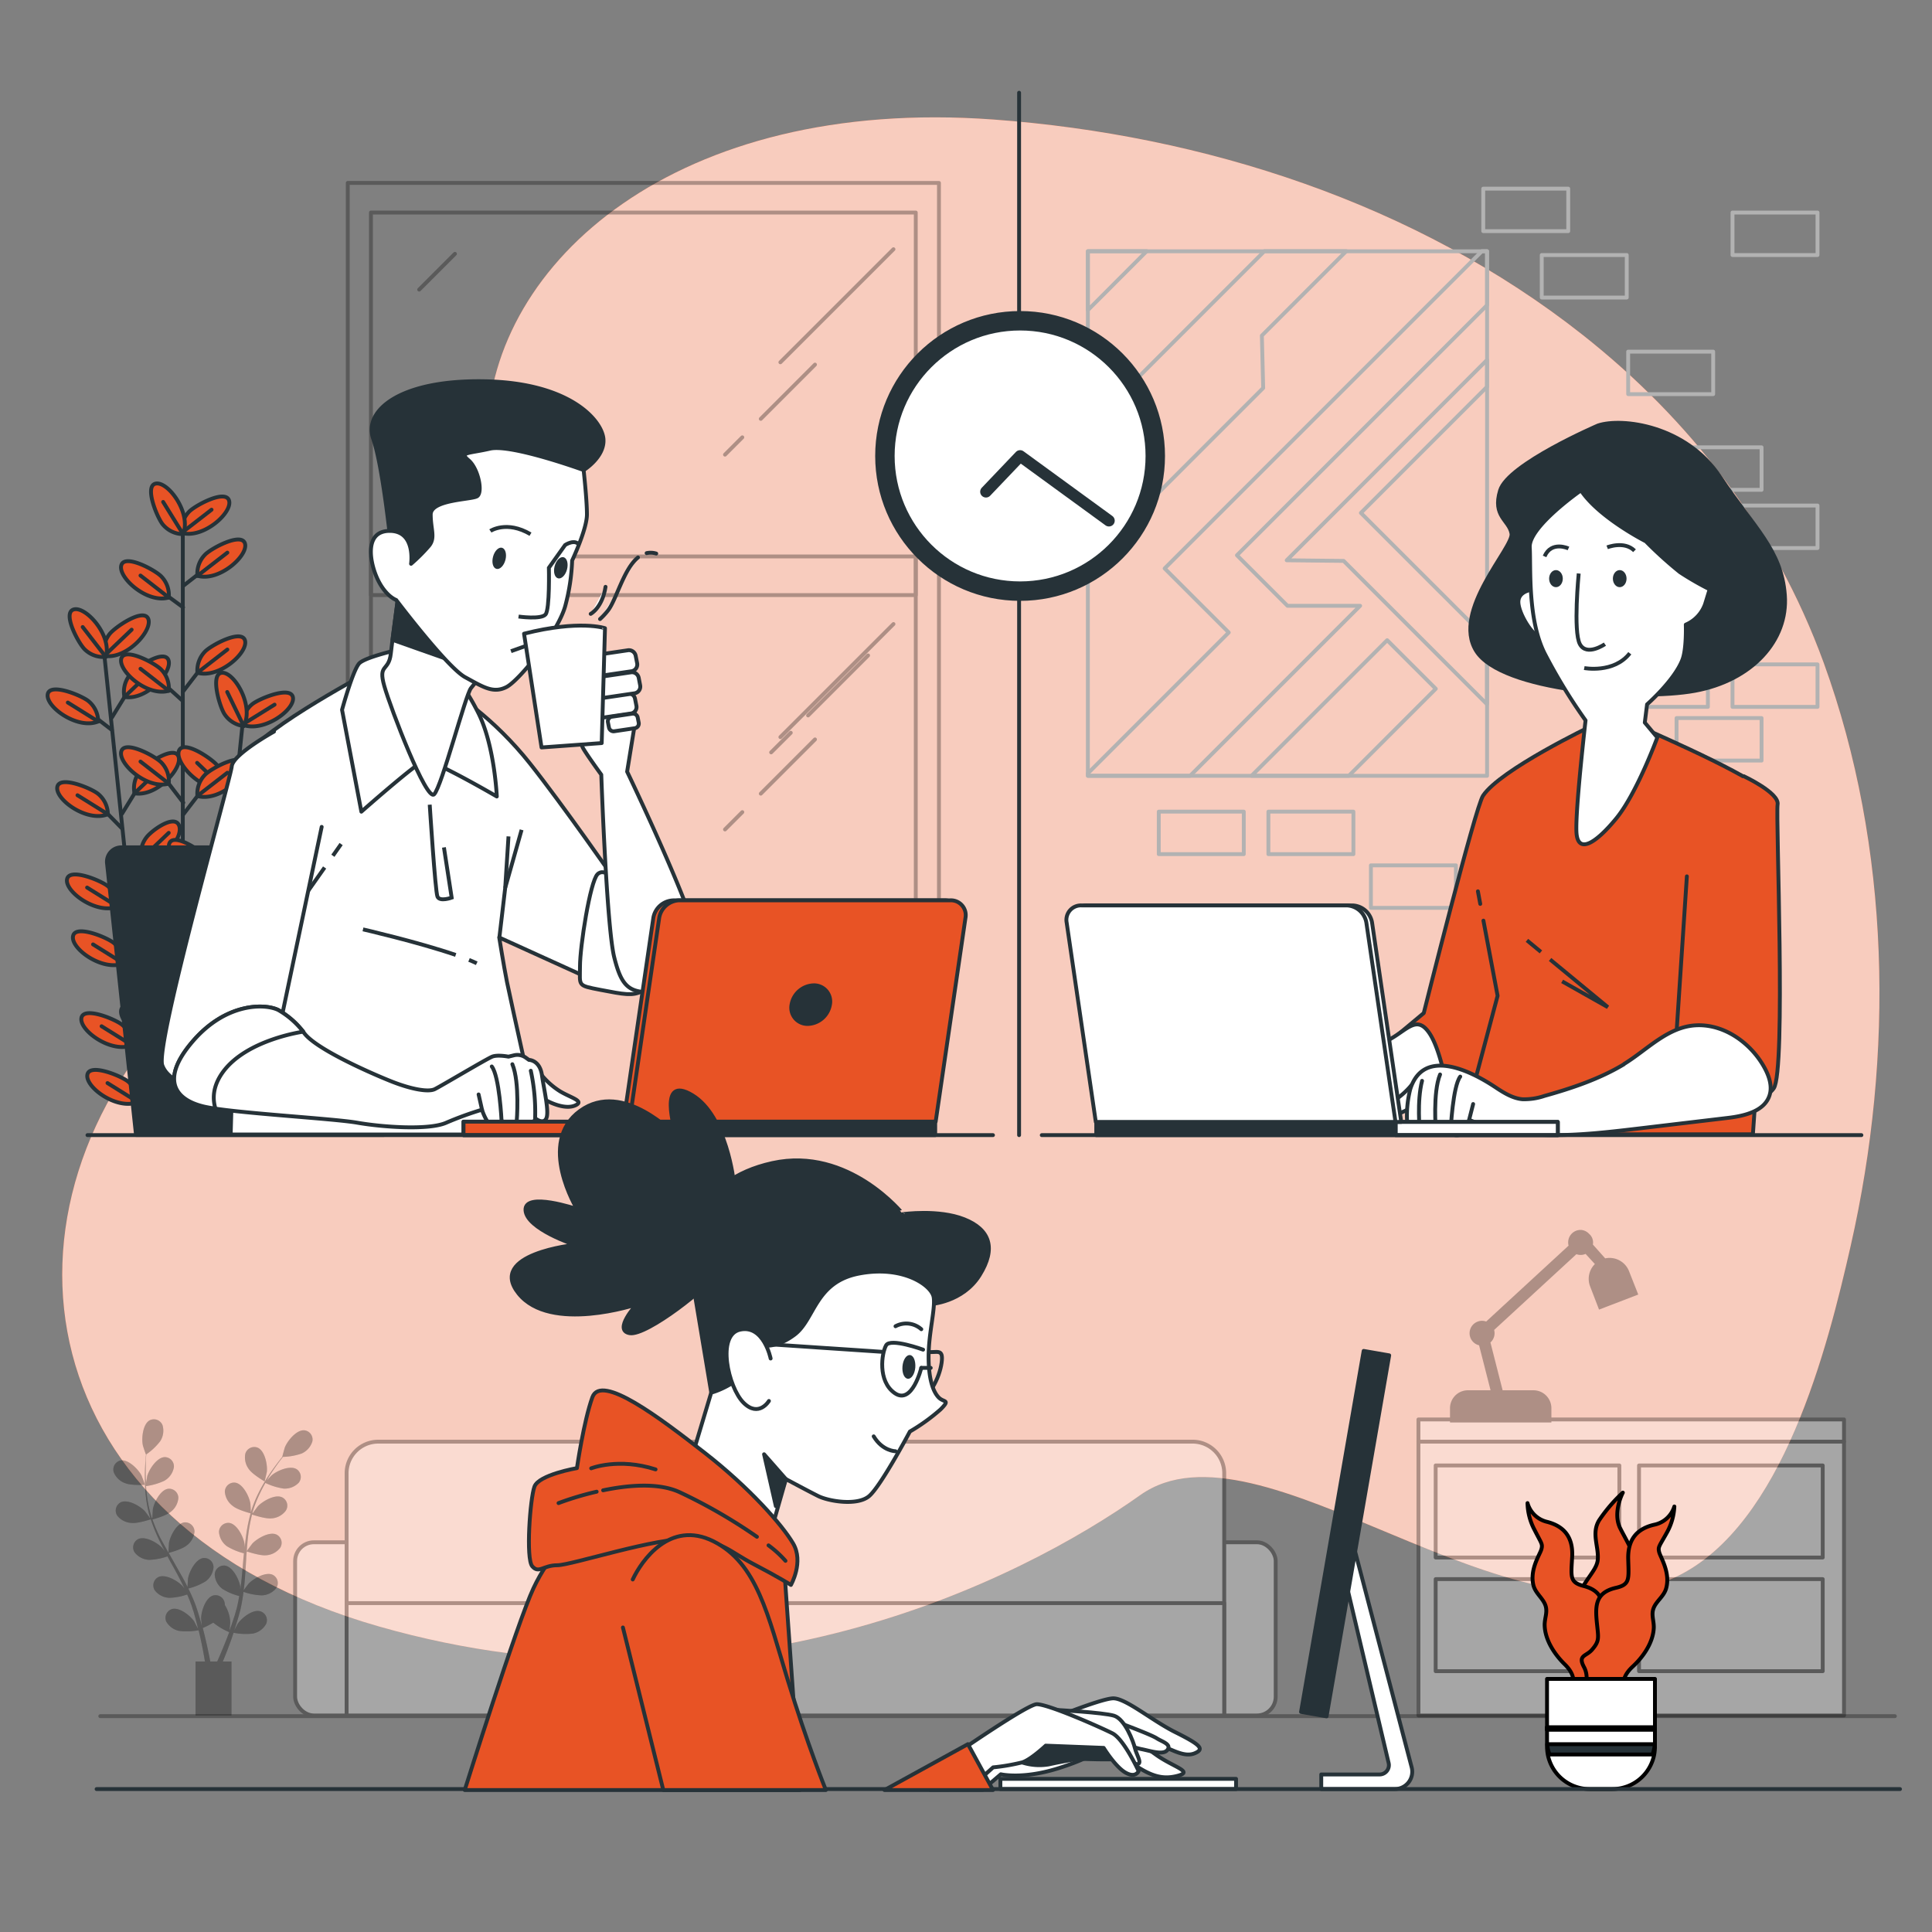 <svg xmlns="http://www.w3.org/2000/svg" viewBox="0 0 500 500"><rect x="0" y="0" width="500" height="500" fill="#808080" stroke="none"/><g id="freepik--background-simple--inject-14"><path d="M409.67,86.73c-43.15-34.1-98.16-51.82-152.58-55.8-82-6-130,37-131,81s-23.93,91.81-78,146.41-41,136.59,50,162.59,166-12,197-34,96,42,139,21c27.37-13.37,38.85-59.05,44.87-85.52,11.23-49.43,10.4-103-7-150.92C459.23,136.65,437.21,108.48,409.67,86.73Z" style="fill:#e85325"/><path d="M409.67,86.73c-43.15-34.1-98.16-51.82-152.58-55.8-82-6-130,37-131,81s-23.93,91.81-78,146.41-41,136.59,50,162.59,166-12,197-34,96,42,139,21c27.37-13.37,38.85-59.05,44.87-85.52,11.23-49.43,10.4-103-7-150.92C459.23,136.65,437.21,108.48,409.67,86.73Z" style="fill:#fff;opacity:.7"/></g><g id="freepik--Wall--inject-14"><line x1="263.74" x2="263.74" y1="24" y2="293.77" style="fill:none;stroke:#263238;stroke-linecap:round;stroke-linejoin:round"/></g><g id="freepik--room-3--inject-14"><g style="opacity:.3"><rect width="253.77" height="44.82" x="76.38" y="399.14" rx="4.85" style="fill:#fff;stroke:#000;stroke-linecap:round;stroke-linejoin:round"/><path d="M97.88,373.1H308.65a8.18,8.18,0,0,1,8.18,8.18V444a0,0,0,0,1,0,0H89.7a0,0,0,0,1,0,0V381.28A8.18,8.18,0,0,1,97.88,373.1Z" style="fill:#fff;stroke:#000;stroke-linecap:round;stroke-linejoin:round"/><rect width="227.12" height="29.07" x="89.7" y="414.89" style="fill:#fff;stroke:#000;stroke-linecap:round;stroke-linejoin:round"/><line x1="25.95" x2="490.39" y1="444.14" y2="444.14" style="fill:none;stroke:#000;stroke-linecap:round;stroke-linejoin:round"/></g><g style="opacity:.3"><rect width="110.14" height="70.86" x="367.09" y="373.1" style="fill:#fff;stroke:#000;stroke-linecap:round;stroke-linejoin:round"/><rect width="47.54" height="23.82" x="371.55" y="379.26" style="fill:#fff;stroke:#000;stroke-linecap:round;stroke-linejoin:round"/><rect width="47.54" height="23.82" x="424.18" y="379.26" style="fill:#fff;stroke:#000;stroke-linecap:round;stroke-linejoin:round"/><rect width="47.54" height="23.82" x="371.55" y="408.68" style="fill:#fff;stroke:#000;stroke-linecap:round;stroke-linejoin:round"/><rect width="47.54" height="23.82" x="424.18" y="408.68" style="fill:#fff;stroke:#000;stroke-linecap:round;stroke-linejoin:round"/><rect width="110.14" height="5.75" x="367.09" y="367.35" style="fill:#fff;stroke:#000;stroke-linecap:round;stroke-linejoin:round"/><path d="M421.15,329.22a4.92,4.92,0,0,0-5.9-3l-3.56-4a2.43,2.43,0,0,0-.8-2.56,2.6,2.6,0,0,0-1.86-.86,2.72,2.72,0,0,0-2.69,2.72,2.77,2.77,0,0,0,.18,1l-21.8,20.08a2.61,2.61,0,0,0-2.15-.09,2.71,2.71,0,0,0,.62,5.22l3.21,12.57h-6.5a4.14,4.14,0,0,0-4.14,4.15v3.18H401v-3.18a4.15,4.15,0,0,0-4.15-4.15h-8.36l-3.33-13.06a2.68,2.68,0,0,0,1.13-2.2,2.83,2.83,0,0,0-.18-1L407.87,324a2.79,2.79,0,0,0,1.2.28,2.74,2.74,0,0,0,1.39-.39l3,3.28a4.91,4.91,0,0,0-1.48,5.55l2.14,5.56,9.21-3.54Z" style="stroke:#000;stroke-miterlimit:10"/></g><g style="opacity:.3"><path d="M68.49,383.4s.56-2.38.58-2.54c.18-1.79-.51-5.38-2.37-6.2a2.41,2.41,0,0,0-3.21,1.56,5,5,0,0,0,1,4.1C65.41,381.61,68.49,383.4,68.49,383.4Z"/><path d="M32.53,383.89c1.48.58,5,.38,5,.38s-.85-2.3-.92-2.44c-.84-1.6-3.4-4.21-5.39-3.87A2.41,2.41,0,0,0,29.43,381,5,5,0,0,0,32.53,383.89Z"/><path d="M34.12,394.14c1.51.16,4.65-.87,4.9-.95a44.61,44.61,0,0,0,2.11,5.25c.47,1,1,2,1.5,3-.3-.41-.58-.78-.62-.82-1.23-1.33-4.39-3.17-6.23-2.31a2.4,2.4,0,0,0-.94,3.44,5,5,0,0,0,3.75,1.94,15.78,15.78,0,0,0,4.76-.91c.21.38.4.76.61,1.13,1,1.8,2,3.58,2.89,5.37.32.62.61,1.25.91,1.88-.27-.36-.5-.67-.54-.71-1.23-1.33-4.39-3.16-6.22-2.31a2.4,2.4,0,0,0-.94,3.44,5,5,0,0,0,3.74,1.94,15.33,15.33,0,0,0,4.64-.87c.28.66.57,1.31.82,2,.15.45.34.86.47,1.32s.29.89.43,1.33c.23.86.49,1.74.7,2.59.15.58.28,1.14.42,1.7-.32-.62-1-1.84-1-1.94-1-1.5-3.86-3.79-5.8-3.22A2.41,2.41,0,0,0,43,419.61a5,5,0,0,0,3.41,2.48,16.79,16.79,0,0,0,5-.19c.22.93.43,1.84.61,2.7.64,3,1.05,5.49,1.32,7.25l1.37-.05,0-.16c-.3-1.77-.78-4.3-1.49-7.3-.22-.95-.47-2-.75-3a23.87,23.87,0,0,0,2.72-1.4,17.3,17.3,0,0,0,4.13,2.46c-.33.9-.66,1.77-1,2.59-1.12,2.84-2.16,5.16-2.9,6.77l1.5,0c.69-1.6,1.58-3.74,2.52-6.29.34-.91.68-1.9,1-2.91a16.32,16.32,0,0,0,5,.21,5,5,0,0,0,3.42-2.47A2.4,2.4,0,0,0,67.35,417c-1.94-.58-4.79,1.71-5.81,3.2-.06.09-.61,1.11-.94,1.77l.41-1.25c.28-.84.53-1.69.8-2.61l.36-1.35c.12-.45.2-.94.31-1.42.22-1.1.39-2.23.54-3.37a15.82,15.82,0,0,0,4.73.91A5,5,0,0,0,71.5,411a2.38,2.38,0,0,0-.92-3.44c-1.84-.87-5,1-6.23,2.28-.08.08-.86,1.12-1.28,1.71.08-.69.17-1.38.23-2.07.18-2,.3-4.06.42-6.1,0-.63.09-1.25.13-1.87.26.08,3.38,1.12,4.9,1a5,5,0,0,0,3.75-1.92,2.39,2.39,0,0,0-.93-3.44c-1.83-.87-5,1-6.23,2.28-.09.1-1.21,1.6-1.48,2,.1-1.37.2-2.74.37-4.08a43.9,43.9,0,0,1,1-5.39c.13.05,3.38,1.14,4.93,1a5,5,0,0,0,3.75-1.92A2.39,2.39,0,0,0,73,387.5c-1.83-.87-5,1-6.23,2.28-.08.08-.94,1.23-1.33,1.79l-.11-.05a30.73,30.73,0,0,1,2-5.15c.43-.92.89-1.77,1.35-2.59a16.49,16.49,0,0,0,4.68,1.46,5,5,0,0,0,3.94-1.5,2.39,2.39,0,0,0-.54-3.52c-1.72-1.06-5.07.4-6.44,1.58-.08.06-.77.8-1.26,1.34.22-.37.43-.75.65-1.1.8-1.3,1.62-2.45,2.34-3.46.42-.57.81-1.07,1.18-1.54a16.16,16.16,0,0,0,4.81-.86,5,5,0,0,0,2.8-3.15,2.39,2.39,0,0,0-2.1-2.87c-2-.15-4.32,2.69-5,4.37-.06.14-.72,2.52-.68,2.51h0c-.36.45-.75.93-1.16,1.47-.75,1-1.59,2.12-2.43,3.41a43.62,43.62,0,0,0-2.49,4.3,31.27,31.27,0,0,0-2.07,5.15.64.64,0,0,1,0,.07c0-.59-.09-2.25-.12-2.38-.29-1.78-1.91-5.05-3.91-5.35a2.4,2.4,0,0,0-2.69,2.35,5,5,0,0,0,2.06,3.68c1.17,1,4.35,1.84,4.61,1.91a42.6,42.6,0,0,0-1.14,5.55c-.15,1.09-.28,2.19-.38,3.29,0-.51-.06-1-.07-1-.29-1.78-1.91-5.06-3.92-5.36a2.41,2.41,0,0,0-2.68,2.35,5.06,5.06,0,0,0,2.06,3.69A15.92,15.92,0,0,0,63.13,402L63,403.28c-.17,2-.33,4.08-.55,6.07-.08.7-.18,1.39-.28,2.08,0-.45,0-.84,0-.89-.3-1.79-1.92-5.06-3.92-5.36a2.39,2.39,0,0,0-2.68,2.35,5,5,0,0,0,2,3.68,15.09,15.09,0,0,0,4.35,1.84c-.13.7-.25,1.41-.4,2.08-.11.46-.19.91-.33,1.36s-.26.91-.38,1.35c-.28.85-.56,1.72-.84,2.54-.2.57-.4,1.11-.6,1.66.09-.7.23-2.07.22-2.19a9.24,9.24,0,0,0-1.4-4.48,3.27,3.27,0,0,0-.05-.53,2.39,2.39,0,0,0-3-1.92c-1.94.59-3.06,4.06-3.09,5.87,0,.11.11,1.27.19,2-.11-.42-.22-.84-.34-1.27-.23-.86-.5-1.71-.77-2.62l-.45-1.32c-.15-.45-.35-.9-.52-1.35-.43-1.05-.91-2.09-1.42-3.12a16,16,0,0,0,4.46-1.85,5,5,0,0,0,2.06-3.67,2.38,2.38,0,0,0-2.67-2.36c-2,.29-3.64,3.55-3.94,5.34,0,.11-.09,1.41-.12,2.13-.31-.62-.61-1.24-.95-1.86-1-1.78-2-3.55-3-5.32l-.93-1.63c.27-.07,3.45-.93,4.62-1.89a5,5,0,0,0,2.07-3.67A2.41,2.41,0,0,0,47.67,394c-2,.29-3.64,3.56-3.94,5.34,0,.14-.13,2-.13,2.49-.68-1.2-1.34-2.39-2-3.6a40.56,40.56,0,0,1-2.15-5c.12,0,3.44-.91,4.64-1.9a5,5,0,0,0,2.07-3.67,2.39,2.39,0,0,0-2.67-2.36c-2,.29-3.64,3.56-3.94,5.34,0,.12-.1,1.55-.12,2.23h-.12a30.37,30.37,0,0,1-1.22-5.37c-.15-1-.23-2-.3-2.9a16.13,16.13,0,0,0,4.71-1.36A5,5,0,0,0,45,379.74a2.39,2.39,0,0,0-2.39-2.64c-2,.07-4,3.14-4.51,4.88,0,.09-.19,1.08-.3,1.81,0-.43-.06-.87-.07-1.27-.05-1.53,0-2.94,0-4.18,0-.71.08-1.35.13-1.95A15.9,15.9,0,0,0,41.45,373a5,5,0,0,0,.61-4.17,2.41,2.41,0,0,0-3.35-1.24c-1.76,1-2.11,4.63-1.75,6.4,0,.15.8,2.49.83,2.47l0,0c-.06.57-.11,1.19-.16,1.86-.08,1.24-.16,2.65-.14,4.19a41.8,41.8,0,0,0,.29,5,31,31,0,0,0,1.12,5.44.14.14,0,0,0,0,.06c-.34-.49-1.32-1.82-1.41-1.92-1.23-1.32-4.39-3.16-6.22-2.3a2.4,2.4,0,0,0-.94,3.44A5,5,0,0,0,34.12,394.14Z"/><path d="M32.53,383.89c1.48.58,5,.38,5,.38s-.85-2.3-.92-2.44c-.84-1.6-3.4-4.21-5.39-3.87A2.41,2.41,0,0,0,29.43,381,5,5,0,0,0,32.53,383.89Z" style="opacity:.3"/><path d="M68.49,383.4s.56-2.38.58-2.54c.18-1.79-.51-5.38-2.37-6.2a2.41,2.41,0,0,0-3.21,1.56,5,5,0,0,0,1,4.1C65.41,381.61,68.49,383.4,68.49,383.4Z" style="opacity:.3"/><path d="M34.12,394.14c1.51.16,4.65-.87,4.9-.95a44.61,44.61,0,0,0,2.11,5.25c.47,1,1,2,1.5,3-.3-.41-.58-.78-.62-.82-1.23-1.33-4.39-3.17-6.23-2.31a2.4,2.4,0,0,0-.94,3.44,5,5,0,0,0,3.75,1.94,15.78,15.78,0,0,0,4.76-.91c.21.38.4.76.61,1.13,1,1.8,2,3.58,2.89,5.37.32.62.61,1.25.91,1.88-.27-.36-.5-.67-.54-.71-1.23-1.33-4.39-3.16-6.22-2.31a2.4,2.4,0,0,0-.94,3.44,5,5,0,0,0,3.74,1.94,15.33,15.33,0,0,0,4.64-.87c.28.66.57,1.31.82,2,.15.45.34.86.47,1.32s.29.89.43,1.33c.23.86.49,1.74.7,2.59.15.58.28,1.14.42,1.7-.32-.62-1-1.84-1-1.94-1-1.5-3.86-3.79-5.8-3.22A2.41,2.41,0,0,0,43,419.61a5,5,0,0,0,3.41,2.48,16.79,16.79,0,0,0,5-.19c.22.93.43,1.84.61,2.7.64,3,1.05,5.49,1.32,7.25l1.37-.05,0-.16c-.3-1.77-.78-4.3-1.49-7.3-.22-.95-.47-2-.75-3a23.87,23.87,0,0,0,2.72-1.4,17.3,17.3,0,0,0,4.13,2.46c-.33.9-.66,1.77-1,2.59-1.12,2.84-2.16,5.16-2.9,6.77l1.5,0c.69-1.6,1.58-3.74,2.52-6.29.34-.91.68-1.9,1-2.91a16.32,16.32,0,0,0,5,.21,5,5,0,0,0,3.42-2.47A2.4,2.4,0,0,0,67.35,417c-1.94-.58-4.79,1.71-5.81,3.2-.06.09-.61,1.11-.94,1.77l.41-1.25c.28-.84.53-1.69.8-2.61l.36-1.35c.12-.45.2-.94.31-1.42.22-1.1.39-2.23.54-3.37a15.82,15.82,0,0,0,4.73.91A5,5,0,0,0,71.5,411a2.38,2.38,0,0,0-.92-3.44c-1.84-.87-5,1-6.23,2.28-.08.08-.86,1.12-1.28,1.71.08-.69.17-1.38.23-2.07.18-2,.3-4.06.42-6.1,0-.63.09-1.25.13-1.87.26.08,3.38,1.12,4.9,1a5,5,0,0,0,3.75-1.92,2.39,2.39,0,0,0-.93-3.44c-1.83-.87-5,1-6.23,2.28-.09.1-1.21,1.6-1.48,2,.1-1.37.2-2.74.37-4.08a43.9,43.9,0,0,1,1-5.39c.13.05,3.38,1.14,4.93,1a5,5,0,0,0,3.75-1.92A2.39,2.39,0,0,0,73,387.5c-1.83-.87-5,1-6.23,2.28-.08.08-.94,1.23-1.33,1.79l-.11-.05a30.73,30.73,0,0,1,2-5.15c.43-.92.89-1.77,1.35-2.59a16.49,16.49,0,0,0,4.68,1.46,5,5,0,0,0,3.94-1.5,2.39,2.39,0,0,0-.54-3.52c-1.72-1.06-5.07.4-6.44,1.58-.08.06-.77.8-1.26,1.34.22-.37.43-.75.65-1.1.8-1.3,1.62-2.45,2.34-3.46.42-.57.81-1.07,1.18-1.54a16.16,16.16,0,0,0,4.81-.86,5,5,0,0,0,2.8-3.15,2.39,2.39,0,0,0-2.1-2.87c-2-.15-4.32,2.69-5,4.37-.06.14-.72,2.52-.68,2.51h0c-.36.45-.75.93-1.16,1.47-.75,1-1.59,2.12-2.43,3.41a43.62,43.62,0,0,0-2.49,4.3,31.27,31.27,0,0,0-2.07,5.15.64.64,0,0,1,0,.07c0-.59-.09-2.25-.12-2.38-.29-1.78-1.91-5.05-3.91-5.35a2.4,2.4,0,0,0-2.69,2.35,5,5,0,0,0,2.06,3.68c1.17,1,4.35,1.84,4.61,1.91a42.6,42.6,0,0,0-1.14,5.55c-.15,1.09-.28,2.19-.38,3.29,0-.51-.06-1-.07-1-.29-1.78-1.91-5.06-3.92-5.36a2.41,2.41,0,0,0-2.68,2.35,5.06,5.06,0,0,0,2.06,3.69A15.92,15.92,0,0,0,63.13,402L63,403.28c-.17,2-.33,4.08-.55,6.07-.08.7-.18,1.39-.28,2.08,0-.45,0-.84,0-.89-.3-1.79-1.92-5.06-3.92-5.36a2.39,2.39,0,0,0-2.68,2.35,5,5,0,0,0,2,3.68,15.09,15.09,0,0,0,4.35,1.84c-.13.7-.25,1.41-.4,2.08-.11.46-.19.91-.33,1.36s-.26.91-.38,1.35c-.28.85-.56,1.72-.84,2.54-.2.57-.4,1.11-.6,1.66.09-.7.23-2.07.22-2.19a9.24,9.24,0,0,0-1.4-4.48,3.27,3.27,0,0,0-.05-.53,2.39,2.39,0,0,0-3-1.92c-1.94.59-3.06,4.06-3.09,5.87,0,.11.11,1.27.19,2-.11-.42-.22-.84-.34-1.27-.23-.86-.5-1.71-.77-2.62l-.45-1.32c-.15-.45-.35-.9-.52-1.35-.43-1.05-.91-2.09-1.42-3.12a16,16,0,0,0,4.46-1.85,5,5,0,0,0,2.06-3.67,2.38,2.38,0,0,0-2.67-2.36c-2,.29-3.64,3.55-3.94,5.34,0,.11-.09,1.41-.12,2.13-.31-.62-.61-1.24-.95-1.86-1-1.78-2-3.55-3-5.32l-.93-1.63c.27-.07,3.45-.93,4.62-1.89a5,5,0,0,0,2.07-3.67A2.41,2.41,0,0,0,47.67,394c-2,.29-3.64,3.56-3.94,5.34,0,.14-.13,2-.13,2.49-.68-1.2-1.34-2.39-2-3.6a40.56,40.56,0,0,1-2.15-5c.12,0,3.44-.91,4.64-1.9a5,5,0,0,0,2.07-3.67,2.39,2.39,0,0,0-2.67-2.36c-2,.29-3.64,3.56-3.94,5.34,0,.12-.1,1.55-.12,2.23h-.12a30.37,30.37,0,0,1-1.22-5.37c-.15-1-.23-2-.3-2.9a16.13,16.13,0,0,0,4.71-1.36A5,5,0,0,0,45,379.74a2.39,2.39,0,0,0-2.39-2.64c-2,.07-4,3.14-4.51,4.88,0,.09-.19,1.08-.3,1.81,0-.43-.06-.87-.07-1.27-.05-1.53,0-2.94,0-4.18,0-.71.08-1.35.13-1.95A15.9,15.9,0,0,0,41.45,373a5,5,0,0,0,.61-4.17,2.41,2.41,0,0,0-3.35-1.24c-1.76,1-2.11,4.63-1.75,6.4,0,.15.8,2.49.83,2.47l0,0c-.06.57-.11,1.19-.16,1.86-.08,1.24-.16,2.65-.14,4.19a41.8,41.8,0,0,0,.29,5,31,31,0,0,0,1.12,5.44.14.14,0,0,0,0,.06c-.34-.49-1.32-1.82-1.41-1.92-1.23-1.32-4.39-3.16-6.22-2.3a2.4,2.4,0,0,0-.94,3.44A5,5,0,0,0,34.12,394.14Z" style="opacity:.3"/><rect width="9.32" height="13.97" x="50.6" y="429.99"/></g></g><g id="freepik--room-2--inject-14"><rect width="22" height="11" x="420" y="130.83" style="fill:none;stroke:#b2b2b2;stroke-linecap:round;stroke-linejoin:round"/><rect width="22" height="11" x="448.37" y="130.83" style="fill:none;stroke:#b2b2b2;stroke-linecap:round;stroke-linejoin:round"/><rect width="22" height="11" x="433.89" y="144.73" style="fill:none;stroke:#b2b2b2;stroke-linecap:round;stroke-linejoin:round"/><rect width="22" height="11" x="433.89" y="115.77" style="fill:none;stroke:#b2b2b2;stroke-linecap:round;stroke-linejoin:round"/><rect width="22" height="11" x="420" y="171.94" style="fill:none;stroke:#b2b2b2;stroke-linecap:round;stroke-linejoin:round"/><rect width="22" height="11" x="448.37" y="171.94" style="fill:none;stroke:#b2b2b2;stroke-linecap:round;stroke-linejoin:round"/><rect width="22" height="11" x="448.37" y="55" style="fill:none;stroke:#b2b2b2;stroke-linecap:round;stroke-linejoin:round"/><rect width="22" height="11" x="421.37" y="91" style="fill:none;stroke:#b2b2b2;stroke-linecap:round;stroke-linejoin:round"/><rect width="22" height="11" x="399" y="66" style="fill:none;stroke:#b2b2b2;stroke-linecap:round;stroke-linejoin:round"/><rect width="22" height="11" x="383.86" y="48.82" style="fill:none;stroke:#b2b2b2;stroke-linecap:round;stroke-linejoin:round"/><rect width="22" height="11" x="433.89" y="185.84" style="fill:none;stroke:#b2b2b2;stroke-linecap:round;stroke-linejoin:round"/><rect width="22" height="11" x="299.89" y="210.05" style="fill:none;stroke:#b2b2b2;stroke-linecap:round;stroke-linejoin:round"/><rect width="22" height="11" x="328.26" y="210.05" style="fill:none;stroke:#b2b2b2;stroke-linecap:round;stroke-linejoin:round"/><rect width="22" height="11" x="354.79" y="223.95" style="fill:none;stroke:#b2b2b2;stroke-linecap:round;stroke-linejoin:round"/><rect width="103.31" height="135.75" x="281.54" y="65.03" style="fill:none;stroke:#b2b2b2;stroke-linecap:round;stroke-linejoin:round"/><path d="M348.42,65H327.23l-45.69,45.69v35.1l45.37-45.37-.34-13.57Zm36.43,0h-1.33l-82.11,82.11L318,163.69l-36.43,36.43v.66H308l44-44H333.2l-13.08-13.08,64.73-64.73Zm0,28.14L333,145l14.73.16,37.09,37.09V165.35l-32.62-32.61,32.62-32.62ZM359,165.68l-35.1,35.1h25.17l22.51-22.52ZM281.54,65V80.26L296.77,65Z" style="fill:none;stroke:#b2b2b2;stroke-linecap:round;stroke-linejoin:round"/></g><g id="freepik--room-1--inject-14"><g style="opacity:.3"><rect width="153" height="195.32" x="90" y="47.34" style="fill:none;stroke:#000;stroke-linecap:round;stroke-linejoin:round"/><rect width="141" height="180" x="96" y="55" style="fill:none;stroke:#000;stroke-linecap:round;stroke-linejoin:round"/><rect width="141" height="10" x="96" y="144" style="fill:none;stroke:#000;stroke-linecap:round;stroke-linejoin:round"/><line x1="231.23" x2="201.96" y1="64.5" y2="93.76" style="fill:none;stroke:#000;stroke-linecap:round;stroke-linejoin:round"/><line x1="192.11" x2="187.63" y1="113.18" y2="117.66" style="fill:none;stroke:#000;stroke-linecap:round;stroke-linejoin:round"/><line x1="210.92" x2="196.89" y1="94.36" y2="108.4" style="fill:none;stroke:#000;stroke-linecap:round;stroke-linejoin:round"/><line x1="117.74" x2="108.48" y1="65.69" y2="74.95" style="fill:none;stroke:#000;stroke-linecap:round;stroke-linejoin:round"/><line x1="204.65" x2="199.57" y1="189.64" y2="194.71" style="fill:none;stroke:#000;stroke-linecap:round;stroke-linejoin:round"/><line x1="224.66" x2="209.13" y1="169.63" y2="185.16" style="fill:none;stroke:#000;stroke-linecap:round;stroke-linejoin:round"/><line x1="231.23" x2="201.96" y1="161.5" y2="190.76" style="fill:none;stroke:#000;stroke-linecap:round;stroke-linejoin:round"/><line x1="192.11" x2="187.63" y1="210.18" y2="214.66" style="fill:none;stroke:#000;stroke-linecap:round;stroke-linejoin:round"/><line x1="210.92" x2="196.89" y1="191.36" y2="205.4" style="fill:none;stroke:#000;stroke-linecap:round;stroke-linejoin:round"/><line x1="117.74" x2="108.48" y1="162.69" y2="171.95" style="fill:none;stroke:#000;stroke-linecap:round;stroke-linejoin:round"/><line x1="204.65" x2="199.57" y1="286.64" y2="291.71" style="fill:none;stroke:#000;stroke-linecap:round;stroke-linejoin:round"/><line x1="224.66" x2="209.13" y1="266.63" y2="282.16" style="fill:none;stroke:#000;stroke-linecap:round;stroke-linejoin:round"/></g></g><g id="freepik--plant-2--inject-14"><path d="M407.34,437.24s-1-12.31,0-19.83,5.81-10.26,6.15-13.68-1.71-6.84.35-10.26a40.42,40.42,0,0,1,6.15-7.18s-2.73,5.13-.68,9.23,5.23,8.55,3.07,12-4.44,6.84-3.76,9.58,4.45,2.05,3.76,8.2-2.39,8.55-2.39,8.55l.34,3.42-11.62-.34" style="fill:#e85325;stroke:#000;stroke-linecap:round;stroke-linejoin:round"/><path d="M406.44,437.1s2.43-2.55-1.51-6.4c-2.55-2.49-5.05-6.19-5.17-10-.06-1.89.8-3.39.22-5.16-.63-1.93-2.6-3.15-3.14-5.3-1-4.15,1.75-8,2.09-9.35s0-1.41-1.85-5.07a15.35,15.35,0,0,1-1.76-6.82,6.9,6.9,0,0,0,5.09,4.86c4.3,1.12,6.76,3.88,6.46,9.11s-.65,6.54,3,7.49c5.72,1.5,5.15,5.43,4.51,10.23-.41,3-.57,3.79,1.21,6,1.45,1.77,3.7,1.47,1.94,4.53-1.94,3.38.85,6.23-2.56,7.11S406.44,437.1,406.44,437.1Z" style="fill:#e85325;stroke:#000;stroke-linecap:round;stroke-linejoin:round"/><path d="M420.86,437.67s-2.36-2.62,1.69-6.36c2.61-2.42,5.21-6.05,5.44-9.88.11-1.89-.7-3.42-.07-5.16.69-1.91,2.69-3.08,3.28-5.21,1.15-4.13-1.51-8.07-1.82-9.41s0-1.4,2-5a15.27,15.27,0,0,0,1.94-6.77,6.89,6.89,0,0,1-5.23,4.72c-4.33,1-6.86,3.69-6.71,8.92s.47,6.56-3.2,7.41c-5.76,1.33-5.31,5.28-4.8,10.1.32,3,.46,3.81-1.38,5.93-1.5,1.73-3.73,1.37-2.06,4.48,1.84,3.43-1,6.2,2.36,7.17S420.86,437.67,420.86,437.67Z" style="fill:#e85325;stroke:#000;stroke-linecap:round;stroke-linejoin:round"/><path d="M428.3,434.5V452a8.21,8.21,0,0,1-.05,1,10.25,10.25,0,0,1-.58,2.67A11,11,0,0,1,417.3,463h-6A11,11,0,0,1,401,455.67a10.25,10.25,0,0,1-.58-2.67,8.21,8.21,0,0,1-.05-1V434.5Z" style="fill:#fff;stroke:#000;stroke-linecap:round;stroke-linejoin:round"/><rect width="27.97" height=".66" x="400.33" y="447" style="fill:#263238;stroke:#000;stroke-linecap:round;stroke-linejoin:round"/><path d="M428.25,451.39a10.25,10.25,0,0,1-.58,2.67H401a10.25,10.25,0,0,1-.58-2.67Z" style="fill:#263238;stroke:#000;stroke-linecap:round;stroke-linejoin:round"/></g><g id="freepik--plant-1--inject-14"><line x1="27.1" x2="39.74" y1="170.45" y2="291.63" style="fill:none;stroke:#263238;stroke-linecap:round;stroke-linejoin:round"/><line x1="37.93" x2="32.3" y1="274.48" y2="268.56" style="fill:none;stroke:#263238;stroke-linecap:round;stroke-linejoin:round"/><path d="M34.16,270.5a6.94,6.94,0,0,0-2.44-5.19c-1.57-1.41-9.83-4.88-10.62-2C20.25,266.5,28.71,272.72,34.16,270.5Z" style="fill:#e85325;stroke:#263238;stroke-linecap:round;stroke-linejoin:round"/><line x1="34.16" x2="26.29" y1="270.5" y2="265.59" style="fill:none;stroke:#263238;stroke-linecap:round;stroke-linejoin:round"/><line x1="39.33" x2="33.83" y1="287.84" y2="283.27" style="fill:none;stroke:#263238;stroke-linecap:round;stroke-linejoin:round"/><path d="M35.69,285.21A6.91,6.91,0,0,0,33.26,280c-1.57-1.41-9.84-4.88-10.62-2C21.78,281.21,30.24,287.43,35.69,285.21Z" style="fill:#e85325;stroke:#263238;stroke-linecap:round;stroke-linejoin:round"/><line x1="35.69" x2="27.82" y1="285.21" y2="280.3" style="fill:none;stroke:#263238;stroke-linecap:round;stroke-linejoin:round"/><line x1="34.11" x2="28.55" y1="237.67" y2="232.67" style="fill:none;stroke:#263238;stroke-linecap:round;stroke-linejoin:round"/><path d="M30.41,234.61A6.91,6.91,0,0,0,28,229.42c-1.57-1.41-9.84-4.88-10.62-2C16.5,230.61,25,236.83,30.41,234.61Z" style="fill:#e85325;stroke:#263238;stroke-linecap:round;stroke-linejoin:round"/><line x1="30.41" x2="22.54" y1="234.61" y2="229.7" style="fill:none;stroke:#263238;stroke-linecap:round;stroke-linejoin:round"/><line x1="35.66" x2="30.09" y1="253.31" y2="247.38" style="fill:none;stroke:#263238;stroke-linecap:round;stroke-linejoin:round"/><path d="M32,249.32a6.94,6.94,0,0,0-2.44-5.19c-1.57-1.41-9.83-4.88-10.62-2C18,245.32,26.5,251.54,32,249.32Z" style="fill:#e85325;stroke:#263238;stroke-linecap:round;stroke-linejoin:round"/><line x1="31.95" x2="24.08" y1="249.32" y2="244.41" style="fill:none;stroke:#263238;stroke-linecap:round;stroke-linejoin:round"/><line x1="31.63" x2="26.06" y1="214.46" y2="208.78" style="fill:none;stroke:#263238;stroke-linecap:round;stroke-linejoin:round"/><path d="M27.92,210.72a6.94,6.94,0,0,0-2.44-5.19c-1.57-1.41-9.83-4.88-10.62-2C14,206.72,22.47,212.94,27.92,210.72Z" style="fill:#e85325;stroke:#263238;stroke-linecap:round;stroke-linejoin:round"/><line x1="27.92" x2="20.05" y1="210.72" y2="205.81" style="fill:none;stroke:#263238;stroke-linecap:round;stroke-linejoin:round"/><line x1="28.95" x2="23.55" y1="188.91" y2="184.78" style="fill:none;stroke:#263238;stroke-linecap:round;stroke-linejoin:round"/><path d="M25.41,186.72A6.91,6.91,0,0,0,23,181.53c-1.57-1.4-9.84-4.88-10.62-2C11.51,182.73,20,188.94,25.41,186.72Z" style="fill:#e85325;stroke:#263238;stroke-linecap:round;stroke-linejoin:round"/><line x1="25.41" x2="17.55" y1="186.72" y2="181.82" style="fill:none;stroke:#263238;stroke-linecap:round;stroke-linejoin:round"/><line x1="37.39" x2="42.04" y1="266.32" y2="258.73" style="fill:none;stroke:#263238;stroke-linecap:round;stroke-linejoin:round"/><path d="M40.62,261a6.94,6.94,0,0,1,1.31-5.58c1.25-1.69,8.62-6.8,10-4.12C53.41,254.23,46.41,262.07,40.62,261Z" style="fill:#e85325;stroke:#263238;stroke-linecap:round;stroke-linejoin:round"/><line x1="40.62" x2="46.16" y1="261.01" y2="255.82" style="fill:none;stroke:#263238;stroke-linecap:round;stroke-linejoin:round"/><line x1="33.35" x2="38" y1="227.62" y2="220.03" style="fill:none;stroke:#263238;stroke-linecap:round;stroke-linejoin:round"/><path d="M36.58,222.31a6.94,6.94,0,0,1,1.31-5.58c1.25-1.7,7-5.95,8.38-3.26C47.76,216.39,42.37,223.36,36.58,222.31Z" style="fill:#e85325;stroke:#263238;stroke-linecap:round;stroke-linejoin:round"/><line x1="36.58" x2="43.67" y1="222.31" y2="215.54" style="fill:none;stroke:#263238;stroke-linecap:round;stroke-linejoin:round"/><line x1="31.57" x2="36.23" y1="210.61" y2="203.02" style="fill:none;stroke:#263238;stroke-linecap:round;stroke-linejoin:round"/><path d="M34.81,205.3a6.94,6.94,0,0,1,1.31-5.58c1.25-1.7,8.61-6.81,10-4.12C47.59,198.52,40.6,206.35,34.81,205.3Z" style="fill:#e85325;stroke:#263238;stroke-linecap:round;stroke-linejoin:round"/><line x1="34.81" x2="41.89" y1="205.3" y2="198.53" style="fill:none;stroke:#263238;stroke-linecap:round;stroke-linejoin:round"/><line x1="28.97" x2="33.62" y1="185.67" y2="178.09" style="fill:none;stroke:#263238;stroke-linecap:round;stroke-linejoin:round"/><path d="M32.2,180.36a6.92,6.92,0,0,1,1.32-5.58c1.24-1.69,8.61-6.8,10-4.12C45,173.59,38,181.42,32.2,180.36Z" style="fill:#e85325;stroke:#263238;stroke-linecap:round;stroke-linejoin:round"/><line x1="32.2" x2="39.29" y1="180.36" y2="173.59" style="fill:none;stroke:#263238;stroke-linecap:round;stroke-linejoin:round"/><path d="M27,169.73a6.94,6.94,0,0,1,1.31-5.58c1.25-1.7,8.62-6.81,10-4.12C39.77,163,32.77,170.78,27,169.73Z" style="fill:#e85325;stroke:#263238;stroke-linecap:round;stroke-linejoin:round"/><line x1="26.98" x2="34.07" y1="169.73" y2="162.96" style="fill:none;stroke:#263238;stroke-linecap:round;stroke-linejoin:round"/><path d="M27.39,170A6.91,6.91,0,0,1,22,168.13c-1.56-1.41-5.86-9.28-3.05-10.36C22,156.6,29.05,164.37,27.39,170Z" style="fill:#e85325;stroke:#263238;stroke-linecap:round;stroke-linejoin:round"/><line x1="27.39" x2="21.4" y1="170.02" y2="162.27" style="fill:none;stroke:#263238;stroke-linecap:round;stroke-linejoin:round"/><line x1="47.31" x2="47.31" y1="135.59" y2="291.33" style="fill:none;stroke:#263238;stroke-linecap:round;stroke-linejoin:round"/><line x1="62.69" x2="51.94" y1="188.26" y2="291.93" style="fill:none;stroke:#263238;stroke-linecap:round;stroke-linejoin:round"/><line x1="52.11" x2="49" y1="291.17" y2="287.62" style="fill:none;stroke:#263238;stroke-linecap:round;stroke-linejoin:round"/><path d="M49,287.62A6.94,6.94,0,0,0,47.69,282c-1.25-1.7-8.62-6.8-10-4.12C36.21,280.85,43.21,288.67,49,287.62Z" style="fill:#e85325;stroke:#263238;stroke-linecap:round;stroke-linejoin:round"/><line x1="49" x2="42.31" y1="287.62" y2="281.2" style="fill:none;stroke:#263238;stroke-linecap:round;stroke-linejoin:round"/><line x1="55.9" x2="51.29" y1="254.24" y2="250.39" style="fill:none;stroke:#263238;stroke-linecap:round;stroke-linejoin:round"/><path d="M52.73,251.73a6.92,6.92,0,0,0-1.32-5.58c-1.24-1.7-8.62-6.81-10-4.12C39.94,245,46.94,252.78,52.73,251.73Z" style="fill:#e85325;stroke:#263238;stroke-linecap:round;stroke-linejoin:round"/><line x1="52.73" x2="46.04" y1="251.73" y2="245.31" style="fill:none;stroke:#263238;stroke-linecap:round;stroke-linejoin:round"/><line x1="54.44" x2="49.78" y1="271.74" y2="264.16" style="fill:none;stroke:#263238;stroke-linecap:round;stroke-linejoin:round"/><path d="M51.2,266.43a6.94,6.94,0,0,0-1.31-5.58c-1.25-1.69-8.62-6.8-10-4.11C38.41,259.66,45.41,267.49,51.2,266.43Z" style="fill:#e85325;stroke:#263238;stroke-linecap:round;stroke-linejoin:round"/><line x1="51.2" x2="44.51" y1="266.43" y2="260.02" style="fill:none;stroke:#263238;stroke-linecap:round;stroke-linejoin:round"/><line x1="58.23" x2="53.79" y1="230.68" y2="225.55" style="fill:none;stroke:#263238;stroke-linecap:round;stroke-linejoin:round"/><path d="M55.21,227.83a6.92,6.92,0,0,0-1.32-5.58c-1.25-1.69-8.62-6.8-10-4.11C42.42,221.06,49.42,228.89,55.21,227.83Z" style="fill:#e85325;stroke:#263238;stroke-linecap:round;stroke-linejoin:round"/><line x1="55.21" x2="48.52" y1="227.83" y2="221.41" style="fill:none;stroke:#263238;stroke-linecap:round;stroke-linejoin:round"/><line x1="60.57" x2="56.28" y1="208.22" y2="201.56" style="fill:none;stroke:#263238;stroke-linecap:round;stroke-linejoin:round"/><path d="M57.7,203.83a6.92,6.92,0,0,0-1.32-5.58c-1.25-1.69-8.62-6.8-10-4.11C44.91,197.06,51.91,204.89,57.7,203.83Z" style="fill:#e85325;stroke:#263238;stroke-linecap:round;stroke-linejoin:round"/><line x1="57.7" x2="51.01" y1="203.83" y2="197.42" style="fill:none;stroke:#263238;stroke-linecap:round;stroke-linejoin:round"/><line x1="53.02" x2="59.14" y1="284.2" y2="277.73" style="fill:none;stroke:#263238;stroke-linecap:round;stroke-linejoin:round"/><path d="M57.28,279.67a7,7,0,0,1,2.43-5.19c1.57-1.41,9.84-4.89,10.62-2C71.19,275.67,62.73,281.89,57.28,279.67Z" style="fill:#e85325;stroke:#263238;stroke-linecap:round;stroke-linejoin:round"/><line x1="57.28" x2="65.61" y1="279.67" y2="274.5" style="fill:none;stroke:#263238;stroke-linecap:round;stroke-linejoin:round"/><line x1="57.04" x2="63.16" y1="245.49" y2="239.02" style="fill:none;stroke:#263238;stroke-linecap:round;stroke-linejoin:round"/><path d="M61.3,241a6.91,6.91,0,0,1,2.43-5.19c1.57-1.4,9.83-4.89,10.62-2C75.2,237,66.75,243.18,61.3,241Z" style="fill:#e85325;stroke:#263238;stroke-linecap:round;stroke-linejoin:round"/><line x1="61.3" x2="69.63" y1="240.96" y2="235.79" style="fill:none;stroke:#263238;stroke-linecap:round;stroke-linejoin:round"/><line x1="58.81" x2="64.92" y1="228.48" y2="222.01" style="fill:none;stroke:#263238;stroke-linecap:round;stroke-linejoin:round"/><path d="M63.06,224a6.94,6.94,0,0,1,2.44-5.19c1.57-1.4,9.83-4.89,10.61-2C77,220,68.51,226.17,63.06,224Z" style="fill:#e85325;stroke:#263238;stroke-linecap:round;stroke-linejoin:round"/><line x1="63.06" x2="71.39" y1="223.95" y2="218.78" style="fill:none;stroke:#263238;stroke-linecap:round;stroke-linejoin:round"/><line x1="61.32" x2="67.51" y1="202.27" y2="197.08" style="fill:none;stroke:#263238;stroke-linecap:round;stroke-linejoin:round"/><path d="M65.65,199a6.92,6.92,0,0,1,2.43-5.19c1.57-1.4,9.84-4.88,10.62-2C79.56,195,71.1,201.24,65.65,199Z" style="fill:#e85325;stroke:#263238;stroke-linecap:round;stroke-linejoin:round"/><line x1="65.65" x2="73.98" y1="199.01" y2="193.85" style="fill:#e85325;stroke:#263238;stroke-linecap:round;stroke-linejoin:round"/><path d="M62.73,187.53a6.91,6.91,0,0,1,2.43-5.19c1.57-1.4,9.83-4.88,10.62-2C76.64,183.53,68.18,189.75,62.73,187.53Z" style="fill:#e85325;stroke:#263238;stroke-linecap:round;stroke-linejoin:round"/><line x1="62.73" x2="71.06" y1="187.53" y2="182.36" style="fill:none;stroke:#263238;stroke-linecap:round;stroke-linejoin:round"/><path d="M63.07,187.9a6.92,6.92,0,0,1-4.91-3c-1.23-1.71-3.82-10.29-.85-10.77C60.55,173.65,65.85,182.72,63.07,187.9Z" style="fill:#e85325;stroke:#263238;stroke-linecap:round;stroke-linejoin:round"/><line x1="63.07" x2="58.8" y1="187.9" y2="179.08" style="fill:none;stroke:#263238;stroke-linecap:round;stroke-linejoin:round"/><line x1="47.09" x2="42.03" y1="274.25" y2="267.49" style="fill:none;stroke:#263238;stroke-linecap:round;stroke-linejoin:round"/><path d="M43.68,269.61a6.93,6.93,0,0,0-1.89-5.42c-1.41-1.55-9.27-5.87-10.35-3.06C30.26,264.19,38,271.26,43.68,269.61Z" style="fill:#e85325;stroke:#263238;stroke-linecap:round;stroke-linejoin:round"/><line x1="43.68" x2="36.36" y1="269.61" y2="263.91" style="fill:none;stroke:#263238;stroke-linecap:round;stroke-linejoin:round"/><line x1="47.27" x2="42.03" y1="241.63" y2="236.75" style="fill:none;stroke:#263238;stroke-linecap:round;stroke-linejoin:round"/><path d="M43.68,238.87a6.91,6.91,0,0,0-1.89-5.41c-1.41-1.56-9.27-5.88-10.35-3.06C30.26,233.46,38,240.52,43.68,238.87Z" style="fill:#e85325;stroke:#263238;stroke-linecap:round;stroke-linejoin:round"/><line x1="43.68" x2="36.36" y1="238.87" y2="233.18" style="fill:none;stroke:#263238;stroke-linecap:round;stroke-linejoin:round"/><line x1="47.44" x2="42.03" y1="207.73" y2="200.67" style="fill:none;stroke:#263238;stroke-linecap:round;stroke-linejoin:round"/><path d="M43.68,202.79a6.93,6.93,0,0,0-1.89-5.42c-1.41-1.55-9.27-5.87-10.35-3.06C30.26,197.37,38,204.44,43.68,202.79Z" style="fill:#e85325;stroke:#263238;stroke-linecap:round;stroke-linejoin:round"/><line x1="43.68" x2="36.36" y1="202.79" y2="197.09" style="fill:none;stroke:#263238;stroke-linecap:round;stroke-linejoin:round"/><line x1="47.09" x2="42.03" y1="181.21" y2="176.65" style="fill:none;stroke:#263238;stroke-linecap:round;stroke-linejoin:round"/><path d="M43.68,178.77a6.93,6.93,0,0,0-1.89-5.42c-1.41-1.56-9.27-5.87-10.35-3.06C30.26,173.35,38,180.41,43.68,178.77Z" style="fill:#e85325;stroke:#263238;stroke-linecap:round;stroke-linejoin:round"/><line x1="43.68" x2="36.36" y1="178.77" y2="173.07" style="fill:none;stroke:#263238;stroke-linecap:round;stroke-linejoin:round"/><line x1="47.38" x2="42.13" y1="157.18" y2="153.33" style="fill:none;stroke:#263238;stroke-linecap:round;stroke-linejoin:round"/><path d="M43.68,154.64a6.91,6.91,0,0,0-1.89-5.41c-1.41-1.56-9.27-5.88-10.35-3.07C30.26,149.23,38,156.29,43.68,154.64Z" style="fill:#e85325;stroke:#263238;stroke-linecap:round;stroke-linejoin:round"/><line x1="43.68" x2="36.36" y1="154.64" y2="148.95" style="fill:none;stroke:#263238;stroke-linecap:round;stroke-linejoin:round"/><line x1="48.37" x2="52.74" y1="282.42" y2="276.88" style="fill:none;stroke:#263238;stroke-linecap:round;stroke-linejoin:round"/><path d="M51.09,279A6.93,6.93,0,0,1,53,273.58c1.42-1.56,9.28-5.88,10.36-3.06C64.51,273.58,56.74,280.64,51.09,279Z" style="fill:#e85325;stroke:#263238;stroke-linecap:round;stroke-linejoin:round"/><line x1="51.09" x2="58.84" y1="278.99" y2="272.99" style="fill:none;stroke:#263238;stroke-linecap:round;stroke-linejoin:round"/><line x1="47.32" x2="52.74" y1="235.06" y2="227.99" style="fill:none;stroke:#263238;stroke-linecap:round;stroke-linejoin:round"/><path d="M51.09,230.11A6.93,6.93,0,0,1,53,224.7c1.42-1.56,9.28-5.88,10.36-3.06C64.51,224.7,56.74,231.76,51.09,230.11Z" style="fill:#e85325;stroke:#263238;stroke-linecap:round;stroke-linejoin:round"/><line x1="51.09" x2="58.84" y1="230.11" y2="224.11" style="fill:none;stroke:#263238;stroke-linecap:round;stroke-linejoin:round"/><line x1="47.32" x2="52.74" y1="210.93" y2="203.87" style="fill:none;stroke:#263238;stroke-linecap:round;stroke-linejoin:round"/><path d="M51.09,206A6.93,6.93,0,0,1,53,200.57c1.42-1.56,9.28-5.87,10.36-3.06C64.51,200.57,56.74,207.63,51.09,206Z" style="fill:#e85325;stroke:#263238;stroke-linecap:round;stroke-linejoin:round"/><line x1="51.09" x2="58.84" y1="205.98" y2="199.98" style="fill:none;stroke:#263238;stroke-linecap:round;stroke-linejoin:round"/><line x1="47.32" x2="52.74" y1="179.04" y2="171.98" style="fill:none;stroke:#263238;stroke-linecap:round;stroke-linejoin:round"/><path d="M51.09,174.1A7,7,0,0,1,53,168.68c1.42-1.56,9.28-5.87,10.36-3.06C64.51,168.68,56.74,175.74,51.09,174.1Z" style="fill:#e85325;stroke:#263238;stroke-linecap:round;stroke-linejoin:round"/><line x1="51.09" x2="58.84" y1="174.1" y2="168.1" style="fill:none;stroke:#263238;stroke-linecap:round;stroke-linejoin:round"/><line x1="47.56" x2="52.87" y1="151.52" y2="147.38" style="fill:none;stroke:#263238;stroke-linecap:round;stroke-linejoin:round"/><path d="M51.09,149A6.93,6.93,0,0,1,53,143.61c1.42-1.56,9.28-5.87,10.36-3.06C64.51,143.61,56.74,150.67,51.09,149Z" style="fill:#e85325;stroke:#263238;stroke-linecap:round;stroke-linejoin:round"/><line x1="51.09" x2="58.84" y1="149.02" y2="143.02" style="fill:none;stroke:#263238;stroke-linecap:round;stroke-linejoin:round"/><path d="M47,137.91a7,7,0,0,1,1.88-5.42c1.42-1.56,9.28-5.87,10.36-3.06C60.42,132.49,52.65,139.55,47,137.91Z" style="fill:#e85325;stroke:#263238;stroke-linecap:round;stroke-linejoin:round"/><line x1="47" x2="54.75" y1="137.91" y2="131.91" style="fill:none;stroke:#263238;stroke-linecap:round;stroke-linejoin:round"/><path d="M47.38,138.24a6.94,6.94,0,0,1-5.19-2.44c-1.4-1.57-4.87-9.84-2-10.62C43.4,124.33,49.61,132.79,47.38,138.24Z" style="fill:#e85325;stroke:#263238;stroke-linecap:round;stroke-linejoin:round"/><line x1="47.38" x2="42.22" y1="138.24" y2="129.9" style="fill:none;stroke:#263238;stroke-linecap:round;stroke-linejoin:round"/></g><g id="freepik--character-2--inject-14"><path d="M411.81,187.92s-23.44,11.2-28,18c-2,2.95-15.34,56.26-15.34,56.26l-8.84,7.37,13.55,24h80.47s5.89-83,4.71-87.1S429.2,190.28,426,188.8,414.47,186.44,411.81,187.92Z" style="fill:#e85325;stroke:#263238;stroke-linecap:round;stroke-linejoin:round"/><polyline points="401.16 248.31 416.12 260.66 404.28 253.98" style="fill:none;stroke:#263238;stroke-miterlimit:10"/><line x1="395.17" x2="398.79" y1="243.36" y2="246.35" style="fill:none;stroke:#263238;stroke-miterlimit:10"/><path d="M316.05,280s-2.78.42-3.89,2.22-3.2,6.95-2.23,7.37,1.67-1.11,2.37-2.22,1.66-2.78,1.66-2.78l2.23-.42Z" style="fill:#fff;stroke:#263238;stroke-linecap:round;stroke-linejoin:round"/><path d="M319.94,277.32s-3.2-.28-4,1.11-2.5,10.56-2.36,11.68,1.53,1.66,2.64-.28,3.47-10.56,3.47-10.56Z" style="fill:#fff;stroke:#263238;stroke-linecap:round;stroke-linejoin:round"/><path d="M326.47,277.18s-4.72-2.22-6.67-1.8-4.72,14.59-4.31,15.28a2.08,2.08,0,0,0,3.06-.28c.69-1.11,4.72-7.92,5.84-9.58A38.82,38.82,0,0,0,326.47,277.18Z" style="fill:#fff;stroke:#263238;stroke-linecap:round;stroke-linejoin:round"/><path d="M375,284.45s-1.81-12.32-5.11-17.12-5.74-.67-10.73,1.93c-3,1.58-21.12,9.18-22,9.48s-8.71-4.21-10.21-3-7.21,8.41-8.41,12.31,1.8,4.21,3,3,4.81-6.91,6.31-8.11,5.11,2.7,5.11,2.7-5.41,2.7-7.21,3.91.9,1.8,3.9,1.8a23.17,23.17,0,0,0,8.71-2.1l3-1.51S365.05,287.75,375,284.45Z" style="fill:#fff;stroke:#263238;stroke-linecap:round;stroke-linejoin:round"/><path d="M413.58,110.11s-23.28,10-25.35,16.8,2.36,7.66,2.95,11.2-15.62,20-9.13,30.36,41.85,13,56.58,10.31,24.17-13,23.29-24.76-8-17.39-16.8-30.65S419.77,108.05,413.58,110.11Z" style="fill:#263238;stroke:#263238;stroke-linecap:round;stroke-linejoin:round"/><path d="M396.78,152.55s-3.83.3-3.83,3.24,3.83,9.14,5.6,8.84S396.78,152.55,396.78,152.55Z" style="fill:#fff;stroke:#263238;stroke-linecap:round;stroke-linejoin:round"/><path d="M409.16,126.91s-13.56,9.43-13.26,14.74-.59,18.56,3.83,27.41a144.2,144.2,0,0,0,10.61,17.38s-2.65,23-2.36,28.89,5,2.95,10.32-3.54,10.61-20.92,10.61-20.92L425.67,187l.59-4.71s7.07-6.19,9.13-11.5c1.12-2.86.89-9.13.89-9.13a9.1,9.1,0,0,0,5-5.31l1.18-3.83a76.09,76.09,0,0,1-7.67-4.42,102.71,102.71,0,0,1-8.84-8S413.88,134,409.16,126.91Z" style="fill:#fff;stroke:#263238;stroke-linecap:round;stroke-linejoin:round"/><path d="M408.57,148.42s-1.47,15,.3,18.28,6.48,0,6.48,0" style="fill:none;stroke:#263238;stroke-miterlimit:10"/><path d="M410,172.89s7.67,1.47,11.79-3.83" style="fill:none;stroke:#263238;stroke-miterlimit:10"/><ellipse cx="419.18" cy="149.75" rx="1.77" ry="2.21" style="fill:#263238"/><ellipse cx="402.68" cy="149.75" rx="1.77" ry="2.21" style="fill:#263238"/><path d="M415.94,141.65s4.42-1.77,7.07.88" style="fill:none;stroke:#263238;stroke-miterlimit:10"/><path d="M405.92,141.94s-4.42-2.06-6.19,2.06" style="fill:none;stroke:#263238;stroke-miterlimit:10"/><polyline points="383.91 238.26 387.58 257.71 380.07 285.95" style="fill:none;stroke:#263238;stroke-linecap:round;stroke-linejoin:round"/><line x1="382.48" x2="383.09" y1="230.67" y2="233.93" style="fill:none;stroke:#263238;stroke-linecap:round;stroke-linejoin:round"/><path d="M451.31,200.89s9.24,4.32,8.73,7.31,2.21,68.92-1,73.46-12.15,3-12.15,3-3.8-11.83-7.68-15.41-5.3-2.36-5.3-2.36l2.65-40.09" style="fill:#e85325;stroke:#263238;stroke-linecap:round;stroke-linejoin:round"/><path d="M365.29,280.82a19.23,19.23,0,0,1-4.67,4.11c-2.74,1.65-6.31,2.47-3.84,3.57s6.31-.55,8.51-1.92S365.29,280.82,365.29,280.82Z" style="fill:#fff;stroke:#263238;stroke-linecap:round;stroke-linejoin:round"/><path d="M420.33,275.34c6-3.66,11.38-9.75,18.85-10s14.35,5,17.65,11.32c1.08,2.07,1.83,4.5,1.15,6.73-1.27,4.2-6.52,5.42-10.87,5.93l-24,2.85c-14.38,1.7-29.52,3.3-42.86-2.34a6.2,6.2,0,0,1-1.62,3.4c-1,.83-2.77.79-3.27-.38a3.16,3.16,0,0,1-3.92.32c-.25-.15-1.53.51-2.86.28-.47-.09-2.11-.81-2.58-.92a2.38,2.38,0,0,1-1.6-.9,2.43,2.43,0,0,1-.24-1.28,27.65,27.65,0,0,1,.8-8.42c3.38-10.84,15.48-4.9,21.91-.64,2.19,1.45,4.5,2.94,7.11,3.19a16.23,16.23,0,0,0,5.76-.87c6.91-1.93,14.2-4.36,20.52-8.17Z" style="fill:#fff;stroke:#263238;stroke-linecap:round;stroke-linejoin:round"/><line x1="380.21" x2="381.25" y1="289.8" y2="285.72" style="fill:none;stroke:#263238;stroke-linecap:round;stroke-linejoin:round"/><path d="M375.44,292.34s.55-11.25,2.47-13.72" style="fill:none;stroke:#263238;stroke-linecap:round;stroke-linejoin:round"/><path d="M371.6,292.61s-.83-9.87,1.09-14.54" style="fill:none;stroke:#263238;stroke-linecap:round;stroke-linejoin:round"/><path d="M367.44,292.57s-.78-7.55.59-12.85" style="fill:none;stroke:#263238;stroke-linecap:round;stroke-linejoin:round"/></g><g id="freepik--character-1--inject-14"><path d="M35.2,293.72l-7.5-70.31a3.72,3.72,0,0,1,3.71-4.12H79.88a3.72,3.72,0,0,1,3.64,2.92l15.84,71.51Z" style="fill:#263238;stroke:#263238;stroke-linecap:round;stroke-linejoin:round"/><path d="M94.47,174.48S63.9,190.74,63.06,197.19s-3.36,96.42-3.36,96.42h80.19s-7.85-35.29-8.69-39.5-2-11.49-2-11.49l26.42,12,3.92-26.35s-13.8-19.87-22.49-30.81-19.91-19.35-25-20.47S94.47,174.48,94.47,174.48Z" style="fill:#fff;stroke:#263238;stroke-linecap:round;stroke-linejoin:round"/><polyline points="129.24 242.62 130.75 229.76 134.99 214.76" style="fill:none;stroke:#263238;stroke-miterlimit:10"/><line x1="130.75" x2="131.6" y1="229.76" y2="216.46" style="fill:none;stroke:#263238;stroke-miterlimit:10"/><path d="M121.38,248.43c.72.29,1.4.58,2,.87" style="fill:none;stroke:#263238;stroke-miterlimit:10"/><path d="M93.94,240.52s14.19,3.26,24,6.62" style="fill:none;stroke:#263238;stroke-miterlimit:10"/><path d="M111.21,208.25s1.42,22.36,2,23.78,3.68.28,3.68.28l-2-13" style="fill:none;stroke:#263238;stroke-miterlimit:10"/><line x1="86.15" x2="88.28" y1="221.47" y2="218.44" style="fill:none;stroke:#263238;stroke-miterlimit:10"/><line x1="77.52" x2="84.01" y1="233.73" y2="224.51" style="fill:none;stroke:#263238;stroke-miterlimit:10"/><path d="M103.66,168s-9,2-10.65,3.64-4.49,12.06-4.49,12.06l5,26.36s14.3-12.62,16.26-13.18,18.79,9.25,18.79,9.25-.56-13.18-4.77-21.59-7.85-11.77-11.77-14.3A15.51,15.51,0,0,0,103.66,168Z" style="fill:#fff;stroke:#263238;stroke-linecap:round;stroke-linejoin:round"/><path d="M103.66,149.8s-2,14.58-2.52,19.35-3.36,2.52-1.68,8.41,10.93,30,12.9,28,8.13-25.79,9.53-27.48,3.93-5,3.93-5Z" style="fill:#fff;stroke:#263238;stroke-linecap:round;stroke-linejoin:round"/><path d="M103.48,151.14c-.38,2.86-1.29,9.68-1.9,14.45L123,173.16l-1.72-4.82-15.73-16.53Z" style="fill:#263238;stroke:#263238;stroke-linecap:round;stroke-linejoin:round"/><path d="M70.91,189.34s-10.65,5.89-10.93,9S40.07,270.38,42,275.7s11.22,6.17,11.22,6.17,8.69-14.3,13.46-16.82A53.85,53.85,0,0,1,73.16,262L83.25,214" style="fill:#fff;stroke:#263238;stroke-linecap:round;stroke-linejoin:round"/><path d="M140.17,278.23a19.71,19.71,0,0,0,4.77,4.2c2.8,1.69,6.45,2.53,3.93,3.65s-6.45-.56-8.7-2S140.17,278.23,140.17,278.23Z" style="fill:#fff;stroke:#263238;stroke-linecap:round;stroke-linejoin:round"/><path d="M78.48,267s-.16-.21-.46-.56a22.05,22.05,0,0,0-6-5.05c-3.37-1.68-13.46-2-22.16,8.14s-4.2,15.14,2.81,16.82,33.37,3.08,39.81,4.21,18.51,2,23,0a87.77,87.77,0,0,1,9.25-3.37s1.4,4.49,3.37,4.49S129.8,290,129.8,290s1.12,1.13,2,1.13a4.31,4.31,0,0,0,2-.84,3.54,3.54,0,0,0,3.09.56c1.68-.56,1.68-1.41,1.68-1.41s2,1.69,2.81,0-.57-7.29-1.13-11.21-3.36-3.93-3.36-3.93l-.86-.61a3.71,3.71,0,0,0-3-.58l-1.44.35s-2.8-.56-4.21,0-13.17,7.57-14.86,8.41-6.17,0-11.21-2S81,271.22,78.48,267Z" style="fill:#fff;stroke:#263238;stroke-linecap:round;stroke-linejoin:round"/><line x1="124.75" x2="123.86" y1="287.2" y2="283.24" style="fill:none;stroke:#263238;stroke-linecap:round;stroke-linejoin:round"/><path d="M57.73,277.39C63.9,269,78.48,267,78.48,267s-.16-.21-.46-.56a22.05,22.05,0,0,0-6-5.05c-3.37-1.68-13.46-2-22.16,8.14s-4.2,15.14,2.81,16.82c.79.19,1.85.38,3.09.56C55,284.42,55,281.12,57.73,277.39Z" style="fill:#fff;stroke:#263238;stroke-linecap:round;stroke-linejoin:round"/><path d="M129.8,290s-.56-11.49-2.53-14" style="fill:none;stroke:#263238;stroke-linecap:round;stroke-linejoin:round"/><path d="M133.72,290.29s.85-10.1-1.12-14.87" style="fill:none;stroke:#263238;stroke-linecap:round;stroke-linejoin:round"/><path d="M138.49,289.44a50.38,50.38,0,0,0-1.12-12.33" style="fill:none;stroke:#263238;stroke-linecap:round;stroke-linejoin:round"/><path d="M159.55,228.26s-3-3.94-4.92-2-4.53,18.7-4.53,23.82-.79,4.92,5.31,6.1,8.27,1.58,10.64.4-1-8.67-2.76-14.77S159.55,228.26,159.55,228.26Z" style="fill:#fff;stroke:#263238;stroke-linecap:round;stroke-linejoin:round"/><path d="M167.35,143.15a4.92,4.92,0,0,1,2.48.11" style="fill:#fff;stroke:#263238;stroke-linecap:round;stroke-linejoin:round"/><path d="M155.29,160.21a17,17,0,0,0,2-2.15c2.23-2.79,4.07-10.73,7.82-13.79" style="fill:#fff;stroke:#263238;stroke-linecap:round;stroke-linejoin:round"/><path d="M152.87,158.87s3-1.55,3.84-7" style="fill:#fff;stroke:#263238;stroke-linecap:round;stroke-linejoin:round"/><path d="M164.47,186.32,162.3,199.7s18.12,37.81,18.32,44.9-2,11.22-9.85,12-9.84-1-11.81-8.86-3.35-47.26-3.35-47.26-3.74-5.12-4.73-6.89a14.16,14.16,0,0,1-1.37-5.12c0-.59-1.38-17.13-1.38-17.13l14.17-.2Z" style="fill:#fff;stroke:#263238;stroke-linecap:round;stroke-linejoin:round"/><path d="M163.37,184.64l-7.26,1.07a1.68,1.68,0,0,1-2-1.33l-.36-1.82a1.68,1.68,0,0,1,1.33-2l7.26-1.06a1.67,1.67,0,0,1,2,1.32l.36,1.82A1.69,1.69,0,0,1,163.37,184.64Z" style="fill:#fff;stroke:#263238;stroke-linecap:round;stroke-linejoin:round"/><path d="M164.3,188.46l-5.27.78a1.22,1.22,0,0,1-1.44-1l-.26-1.32a1.22,1.22,0,0,1,1-1.43l5.27-.78a1.24,1.24,0,0,1,1.44,1l.26,1.32A1.22,1.22,0,0,1,164.3,188.46Z" style="fill:#fff;stroke:#263238;stroke-linecap:round;stroke-linejoin:round"/><path d="M163.49,173.71l-7.68,1.13a1.78,1.78,0,0,1-2.09-1.4l-.37-1.93a1.77,1.77,0,0,1,1.4-2.08l7.68-1.13a1.78,1.78,0,0,1,2.08,1.4l.38,1.93A1.77,1.77,0,0,1,163.49,173.71Z" style="fill:#fff;stroke:#263238;stroke-linecap:round;stroke-linejoin:round"/><path d="M164.27,179.42l-7.68,1.13a1.77,1.77,0,0,1-2.08-1.4l-.38-1.93a1.77,1.77,0,0,1,1.4-2.08l7.68-1.13a1.79,1.79,0,0,1,2.09,1.4l.37,1.93A1.76,1.76,0,0,1,164.27,179.42Z" style="fill:#fff;stroke:#263238;stroke-linecap:round;stroke-linejoin:round"/><path d="M101.27,142.08s-2.12-21.28-4.68-28.52,6.81-15.32,28.94-14.89,30.22,10.21,30.64,14.89-5.11,8.09-5.11,8.09l-2.12,6-19.58-4.68s0,5.1-1.7,7.23-11.49,5.53-11.49,5.53-2.13,7.66-5.53,11.49-8.52,3.41-8.94.86A43.59,43.59,0,0,1,101.27,142.08Z" style="fill:#263238;stroke:#263238;stroke-linecap:round;stroke-linejoin:round"/><path d="M106.38,145.91s1.28-8.51-5.53-8.51-5.11,8.51-3,12.76,4.68,5.11,4.68,5.11,13.19,17.45,17.87,20,7.24,4.26,10.64,2.55,13.62-14.46,15.32-21.27a52.2,52.2,0,0,0,1.71-11.49s3.83-8.09,3.83-11.92-.86-11.49-.86-11.49-18.72-6.81-24.25-5.53-8.09.85-5.54,3,3.83,8.51,2.13,9.36-11.91.85-11.91,4.68,1.27,6-.43,8.09A44.63,44.63,0,0,1,106.38,145.91Z" style="fill:#fff;stroke:#263238;stroke-linecap:round;stroke-linejoin:round"/><path d="M134.2,159.56s5.89.84,7-.56.85-12.06.85-12.06l4.2-5.89s2.53-1.68,3.65,0" style="fill:none;stroke:#263238;stroke-miterlimit:10"/><line x1="132.24" x2="136.17" y1="168.53" y2="167.13" style="fill:none;stroke:#263238;stroke-miterlimit:10"/><path d="M130.8,144.92c-.4,1.5-1.44,2.54-2.33,2.3s-1.27-1.64-.87-3.15,1.44-2.54,2.32-2.31S131.2,143.41,130.8,144.92Z" style="fill:#263238"/><path d="M146.74,147.37c-.4,1.51-1.44,2.54-2.32,2.3s-1.28-1.64-.88-3.15,1.44-2.54,2.32-2.31S147.14,145.86,146.74,147.37Z" style="fill:#263238"/><path d="M126.91,137.41s4.21-2.81,10.38.84" style="fill:none;stroke:#263238;stroke-miterlimit:10"/><path d="M135.62,164l4.53,29.44,15.57-1.13.85-29.73S150.06,160.34,135.62,164Z" style="fill:#fff;stroke:#263238;stroke-linecap:round;stroke-linejoin:round"/></g><g id="freepik--device-3--inject-14"><path d="M347.42,405.63l11.95,50.6a2.41,2.41,0,0,1-2.35,3H341.94V463H361a4.48,4.48,0,0,0,4.34-5.61l-15-57.25Z" style="fill:#fff;stroke:#263238;stroke-linecap:round;stroke-linejoin:round"/><rect width="6.75" height="95.34" x="344.89" y="352.47" transform="matrix(0.98, 0.17, -0.17, 0.98, 74.84, -54.44)" style="fill:#263238;stroke:#263238;stroke-linecap:round;stroke-linejoin:round"/><rect width="60.99" height="2.64" x="258.9" y="460.37" style="fill:#fff;stroke:#263238;stroke-linecap:round;stroke-linejoin:round"/></g><g id="freepik--device-2--inject-14"><rect width="119.45" height="3.42" x="283.71" y="290.35" style="fill:#263238;stroke:#263238;stroke-linecap:round;stroke-linejoin:round"/><rect width="41.93" height="3.42" x="361.22" y="290.35" style="fill:#fff;stroke:#263238;stroke-linecap:round;stroke-linejoin:round"/><path d="M362.64,290.35H285.08l-7.54-51.58a3.75,3.75,0,0,1,3.79-4.45H350a5.33,5.33,0,0,1,5.09,4.45Z" style="fill:#fff;stroke:#263238;stroke-linecap:round;stroke-linejoin:round"/><path d="M361.15,290.35H283.59l-7.54-51.58a3.75,3.75,0,0,1,3.8-4.45h68.66a5.34,5.34,0,0,1,5.1,4.45Z" style="fill:#fff;stroke:#263238;stroke-linecap:round;stroke-linejoin:round"/></g><g id="freepik--device-1--inject-14"><rect width="122.08" height="3.49" x="119.96" y="290.28" transform="translate(361.99 584.05) rotate(180)" style="fill:#263238;stroke:#263238;stroke-linecap:round;stroke-linejoin:round"/><rect width="42.85" height="3.49" x="119.96" y="290.28" transform="translate(282.77 584.05) rotate(180)" style="fill:#e85325;stroke:#263238;stroke-linecap:round;stroke-linejoin:round"/><path d="M161.37,290.28h79.26l7.71-52.72a3.84,3.84,0,0,0-3.88-4.55H174.29a5.45,5.45,0,0,0-5.21,4.55Z" style="fill:#e85325;stroke:#263238;stroke-linecap:round;stroke-linejoin:round"/><path d="M162.89,290.28h79.26l7.71-52.72A3.84,3.84,0,0,0,246,233H175.81a5.45,5.45,0,0,0-5.21,4.55Z" style="fill:#e85325;stroke:#263238;stroke-linecap:round;stroke-linejoin:round"/><path d="M204.85,260a6,6,0,0,1,5.69-5,4.19,4.19,0,0,1,4.25,5,6,6,0,0,1-5.7,5A4.2,4.2,0,0,1,204.85,260Z" style="fill:#263238;stroke:#263238;stroke-linecap:round;stroke-linejoin:round"/></g><g id="freepik--table-3--inject-14"><line x1="25" x2="491.72" y1="463.01" y2="463.01" style="fill:none;stroke:#263238;stroke-linecap:round;stroke-linejoin:round"/></g><g id="freepik--table-2--inject-14"><line x1="481.73" x2="269.61" y1="293.77" y2="293.77" style="fill:#fff;stroke:#263238;stroke-linecap:round;stroke-linejoin:round"/></g><g id="freepik--table-1--inject-14"><line x1="256.98" x2="22.64" y1="293.77" y2="293.77" style="fill:none;stroke:#263238;stroke-linecap:round;stroke-linejoin:round"/></g><g id="freepik--character-3--inject-14"><path d="M189.91,306s-1.79-17.2-10.78-22.59-4.36,9.24-4.36,10-13.35-14.12-24.65-5.91-.77,25.42-.77,25.42-13.6-4.62-13.35.26,12.84,9,12.84,9-22.85,2.31-14.63,12.58,30.55,2.82,30.55,2.82-6.17,6.68-1.8,7.45,21-12.32,22.59-15.66S195.82,316,189.91,306Z" style="fill:#263238;stroke:#263238;stroke-linecap:round;stroke-linejoin:round"/><path d="M240.76,337.51s8.35-.44,12.75-7.47,2.63-11.87-4-14.5-15.82-1.32-15.82-1.32S219.66,296.64,199.88,301s-22.42,19.78-21.1,27.69l5.28,31.65s16.26,2.64,20.66-1.76,12.74-20.22,21.53-22.41S240.76,337.51,240.76,337.51Z" style="fill:#263238;stroke:#263238;stroke-linecap:round;stroke-linejoin:round"/><path d="M243.69,352.67c-.54,3.95-3.37,9.5-6.09,9.13s-4.5-3.86-4-7.81,3.39-4.5,6.11-4.13S244.22,348.73,243.69,352.67Z" style="fill:none;stroke:#263238;stroke-linecap:round;stroke-linejoin:round"/><path d="M196.8,348.06s3.52,1.32,8.8-2.63,5.27-13.63,16.7-15.83,18.9,3.08,19.34,6.16-1.32,9.23-1.32,15.38,1.32,9.23,2.64,10.55,3.07.44.44,3.08a49.73,49.73,0,0,1-7.92,5.71s-7.47,14.07-10.54,16.7-10.55,1.32-13.19,0-8.35-4.39-8.35-4.39l-3.52,12.31L178.78,378l5.28-17.58S194.61,357.73,196.8,348.06Z" style="fill:#fff;stroke:#263238;stroke-linecap:round;stroke-linejoin:round"/><polygon points="203.4 382.79 197.74 376.36 200.79 389.79 203.4 382.79" style="fill:#263238;stroke:#263238;stroke-linecap:round;stroke-linejoin:round"/><path d="M236.88,353.91c-.15,1.69-1,3-1.94,2.91s-1.53-1.52-1.38-3.22,1-3,1.94-2.91S237,352.21,236.88,353.91Z" style="fill:#263238"/><line x1="228.48" x2="198.38" y1="349.86" y2="347.85" style="fill:none;stroke:#263238;stroke-linecap:round;stroke-linejoin:round"/><line x1="238.43" x2="240.87" y1="354.01" y2="354.01" style="fill:none;stroke:#263238;stroke-linecap:round;stroke-linejoin:round"/><path d="M231.76,343.23a5.86,5.86,0,0,1,6.67.77" style="fill:none;stroke:#263238;stroke-linecap:round;stroke-linejoin:round"/><path d="M231.76,375.58s-3.34,0-5.65-3.85" style="fill:none;stroke:#263238;stroke-linecap:round;stroke-linejoin:round"/><path d="M203,406.51,207,463.26H120.27s13.55-43.2,17.79-52.23,9.6-13,9.6-13,11-9.88,26-7.91S203,406.51,203,406.51Z" style="fill:#e85325;stroke:#263238;stroke-linecap:round;stroke-linejoin:round"/><path d="M199.44,351.58s-1.76-8.79-7.91-7.47-3.08,14.94.88,18.9,6.59-.44,6.59-.44" style="fill:#fff;stroke:#263238;stroke-linecap:round;stroke-linejoin:round"/><path d="M204.69,410.18s3.39-5.93.57-10.73S194,385.05,182.39,376s-26.83-20.61-29.08-14.4-4,18.35-4,18.35-9.88,1.69-11,4.8-2.26,18.64-.56,20.61,2.82-.28,6.49-.28,26-7.34,34.45-6.78,9.88,3.11,16.37,6.5S204.69,410.18,204.69,410.18Z" style="fill:#e85325;stroke:#263238;stroke-linecap:round;stroke-linejoin:round"/><path d="M198.89,399.94a27.74,27.74,0,0,1,4.39,4" style="fill:none;stroke:#263238;stroke-linecap:round;stroke-linejoin:round"/><path d="M156.09,385.69c6.46-1.34,14.3-2.05,19.8.49a136.47,136.47,0,0,1,20,11.54" style="fill:none;stroke:#263238;stroke-linecap:round;stroke-linejoin:round"/><path d="M144.55,389a78.37,78.37,0,0,1,9.86-2.95" style="fill:none;stroke:#263238;stroke-linecap:round;stroke-linejoin:round"/><path d="M153,380s7.06-2.82,16.66.28" style="fill:none;stroke:#263238;stroke-linecap:round;stroke-linejoin:round"/><path d="M163.75,408.77c2.26-4.8,9.6-15.53,20.9-9.88s14.11,19.2,19.2,35.86,9.88,28.51,9.88,28.51H171.66l-10.45-42.07" style="fill:#e85325;stroke:#263238;stroke-linecap:round;stroke-linejoin:round"/><path d="M254.34,463.18l4.67-4s5.54,1.33,14.56-1.45,12-5.46,12-5.46a67.14,67.14,0,0,1,8.15,4.56c4.14,2.75,7.14,3.81,11.14,2.72s-1.09-2.19-5.52-5.31-9.77-7.43-9.77-7.43,8.37,4,11.29,5.1,5.82,2.91,8.37,1.82,1.45-2.19-5.1-5.46c-6-3-12.74-8.74-16-8.74s-18.2,6.19-18.2,6.19l-29.21,17.47Z" style="fill:#fff;stroke:#263238;stroke-linecap:round;stroke-linejoin:round"/><path d="M264.55,456.13a14.58,14.58,0,0,0,6.84.5c3.27-.73,7.64-1.46,7.64-1.46s8.73.37,11.65,0,2.18-2.18-2.55-4-22.56-2.91-22.93-1.82A59.93,59.93,0,0,0,264.55,456.13Z" style="fill:#263238;stroke:#263238;stroke-linecap:round;stroke-linejoin:round"/><path d="M291.13,446.41s6.92,2.59,8.22,3.45,3.89,1.52,2.8,3-4.53.22-6.91-.22a24.86,24.86,0,0,1-5.4-1.94Z" style="fill:#fff;stroke:#263238;stroke-linecap:round;stroke-linejoin:round"/><path d="M273.2,442.52s12.31.65,15.12,1.51,5,6.7,5.41,8.43,1.94,3.89.64,4.1-6.05-5.18-8-6.26-9.73-4.76-12.54-5.84S271.68,442.3,273.2,442.52Z" style="fill:#fff;stroke:#263238;stroke-linecap:round;stroke-linejoin:round"/><path d="M237.07,461.05s28.23-20,31.25-20,16.56,6,19.57,7.53,6.78,9.79,6.78,9.79-.76,1.88-3.39.38-5.65-6.4-5.65-6.4l-15-.58s-3.79,3.57-6.05,4.32a52.23,52.23,0,0,1-7.56,1.3l-4.86,4.37Z" style="fill:#fff;stroke:#263238;stroke-linecap:round;stroke-linejoin:round"/><polygon points="250.5 451.38 256.99 463.26 228.9 463.26 250.5 451.38" style="fill:#e85325;stroke:#263238;stroke-linecap:round;stroke-linejoin:round"/><path d="M238.9,349.29s-8.45-3.1-9.58-1.12-2.25,9.29,2.26,12.39,6.85-6.55,6.85-6.55" style="fill:none;stroke:#263238;stroke-linecap:round;stroke-linejoin:round"/></g><g id="freepik--Clock--inject-14"><circle cx="264" cy="118" r="37" style="fill:#263238;stroke:#263238;stroke-linecap:round;stroke-linejoin:round"/><circle cx="264" cy="118" r="32.97" style="fill:#fff;stroke:#263238;stroke-linecap:round;stroke-linejoin:round"/><polyline points="255.17 127.26 264 118 286.99 134.75" style="fill:none;stroke:#263238;stroke-linecap:round;stroke-linejoin:round;stroke-width:3px"/></g></svg>